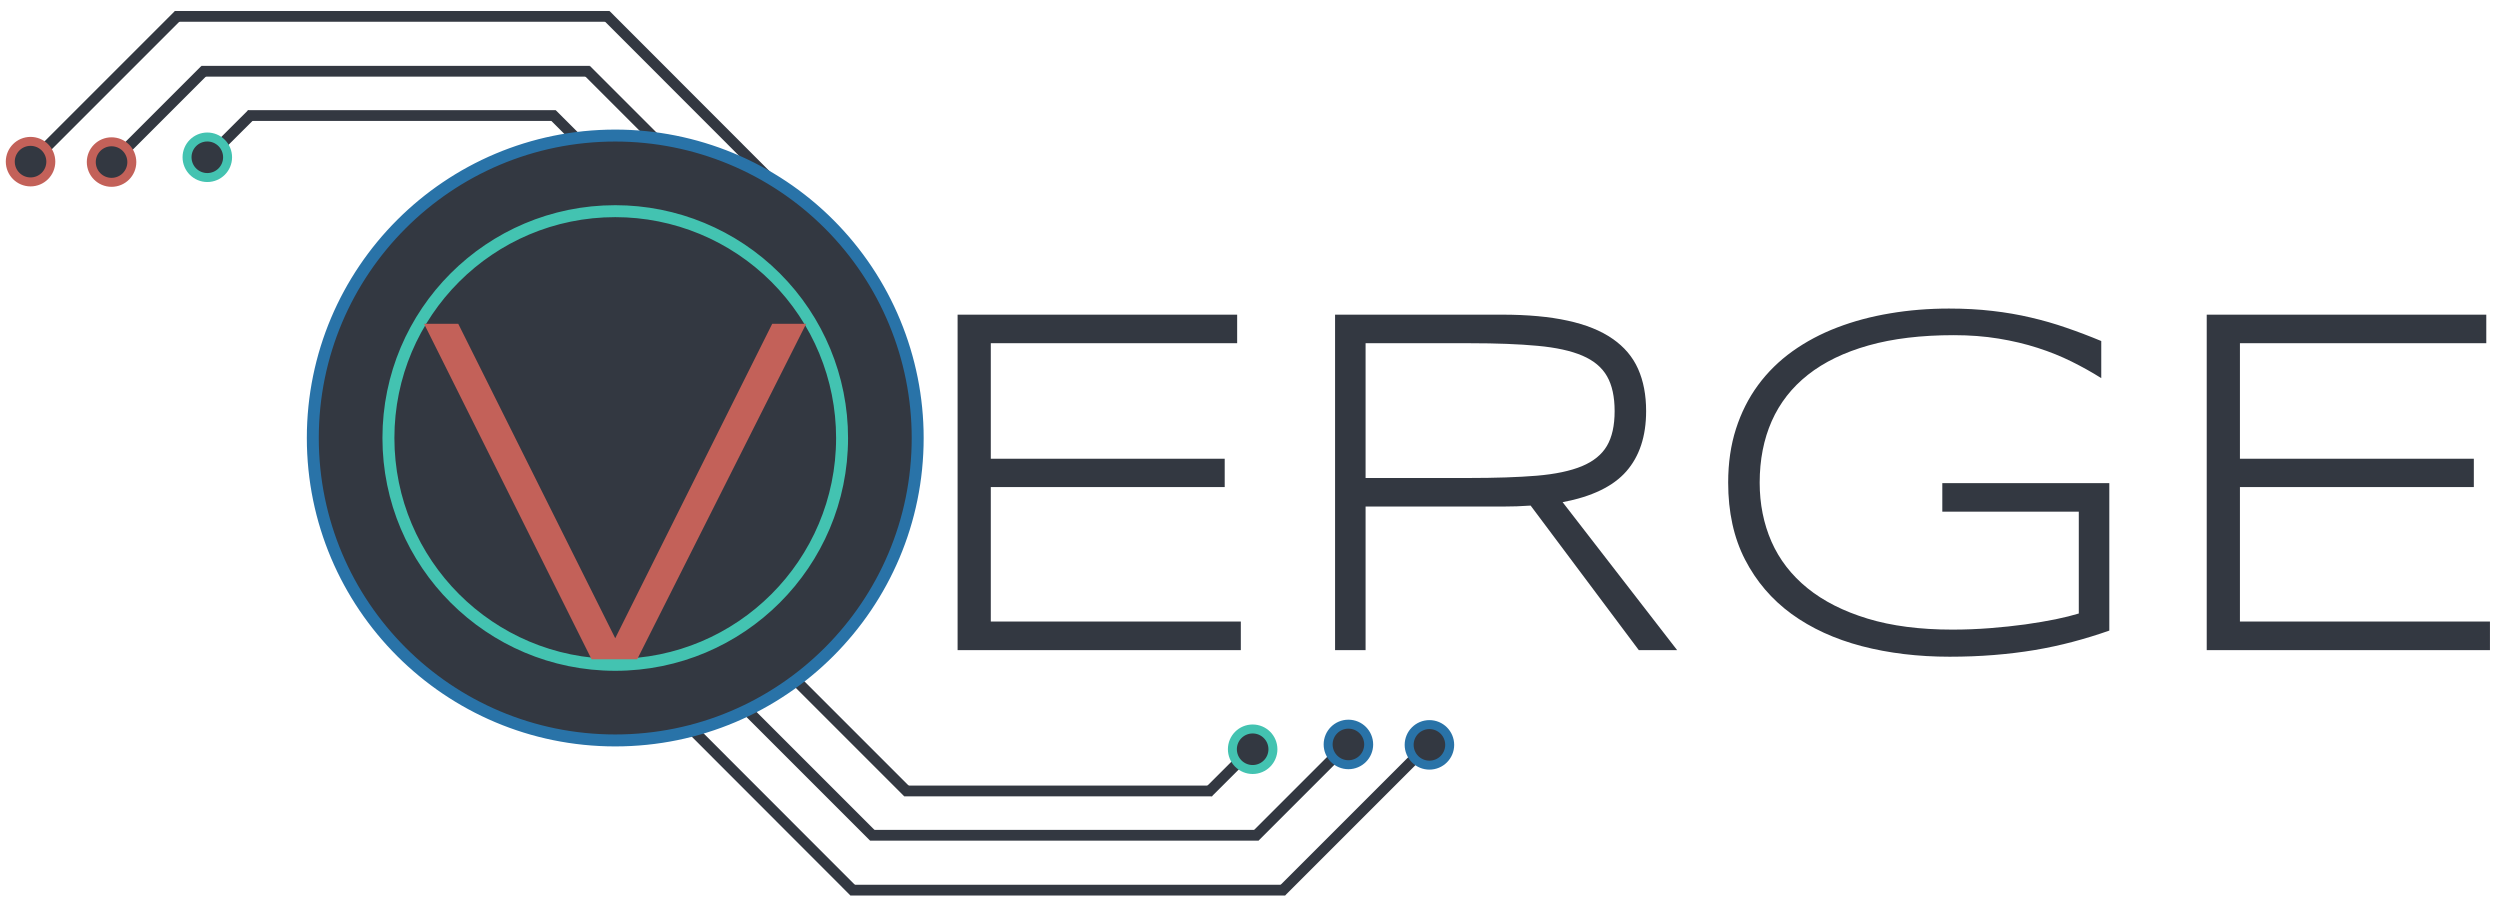 <?xml version="1.0" standalone="yes"?>

<svg version="1.1" viewBox="0.0 0.0 836.407 303.286" fill="none" stroke="none" stroke-linecap="square" stroke-miterlimit="10" xmlns="http://www.w3.org/2000/svg" xmlns:xlink="http://www.w3.org/1999/xlink"><clipPath id="p.0"><path d="m0 0l836.407 0l0 303.286l-836.407 0l0 -303.286z" clip-rule="nonzero"></path></clipPath><g clip-path="url(#p.0)"><path fill="#000000" fill-opacity="0.0" d="m0 0l836.407 0l0 303.286l-836.407 0z" fill-rule="nonzero"></path><path fill="#333841" d="m201.412 6.23l54.37 54.426l2.533 -2.533l-54.37 -54.426z" fill-rule="nonzero"></path><path fill="#333841" d="m58.496 7.28l145.436 0l0 -3.602l-145.436 0z" fill-rule="nonzero"></path><path fill="#333841" d="m58.482 3.711l-45.364 45.364l2.533 2.533l45.364 -45.364z" fill-rule="nonzero"></path><path fill="#333841" d="m3.438 54.08l0 0c0 -3.746 3.036 -6.782 6.782 -6.782l0 0c1.799 0 3.524 0.715 4.796 1.986c1.272 1.272 1.986 2.997 1.986 4.796l0 0c0 3.746 -3.036 6.782 -6.782 6.782l0 0c-3.746 0 -6.782 -3.036 -6.782 -6.782z" fill-rule="nonzero"></path><path stroke="#c36159" stroke-width="3.0" stroke-linejoin="round" stroke-linecap="butt" d="m3.438 54.08l0 0c0 -3.746 3.036 -6.782 6.782 -6.782l0 0c1.799 0 3.524 0.715 4.796 1.986c1.272 1.272 1.986 2.997 1.986 4.796l0 0c0 3.746 -3.036 6.782 -6.782 6.782l0 0c-3.746 0 -6.782 -3.036 -6.782 -6.782z" fill-rule="nonzero"></path><path fill="#333841" d="m194.81 24.568l22.964 22.964l2.533 -2.533l-22.964 -22.964z" fill-rule="nonzero"></path><path fill="#333841" d="m67.376 25.638l129.93 0l0 -3.602l-129.93 0z" fill-rule="nonzero"></path><path fill="#333841" d="m67.36 22.072l-27.157 27.157l2.533 2.533l27.157 -27.157z" fill-rule="nonzero"></path><path fill="#333841" d="m30.541 54.222l0 0c0 -3.746 3.036 -6.782 6.782 -6.782l0 0c1.799 0 3.524 0.715 4.796 1.986c1.272 1.272 1.986 2.997 1.986 4.796l0 0c0 3.746 -3.036 6.782 -6.782 6.782l0 0c-3.746 0 -6.782 -3.036 -6.782 -6.782z" fill-rule="nonzero"></path><path stroke="#c36159" stroke-width="3.0" stroke-linejoin="round" stroke-linecap="butt" d="m30.541 54.222l0 0c0 -3.746 3.036 -6.782 6.782 -6.782l0 0c1.799 0 3.524 0.715 4.796 1.986c1.272 1.272 1.986 2.997 1.986 4.796l0 0c0 3.746 -3.036 6.782 -6.782 6.782l0 0c-3.746 0 -6.782 -3.036 -6.782 -6.782z" fill-rule="nonzero"></path><path fill="#333841" d="m183.416 39.418l8.358 8.358l2.533 -2.533l-8.358 -8.358z" fill-rule="nonzero"></path><path fill="#333841" d="m82.913 40.459l103.027 0l0 -3.602l-103.027 0z" fill-rule="nonzero"></path><path fill="#333841" d="m83.011 36.859l-10.778 10.75l2.533 2.533l10.778 -10.75z" fill-rule="nonzero"></path><path fill="#333841" d="m62.578 52.616l0 0c0 -3.746 3.036 -6.782 6.782 -6.782l0 0c1.799 0 3.524 0.715 4.796 1.986c1.272 1.272 1.986 2.997 1.986 4.796l0 0c0 3.746 -3.036 6.782 -6.782 6.782l0 0c-3.746 0 -6.782 -3.036 -6.782 -6.782z" fill-rule="nonzero"></path><path stroke="#43c3b1" stroke-width="3.0" stroke-linejoin="round" stroke-linecap="butt" d="m62.578 52.616l0 0c0 -3.746 3.036 -6.782 6.782 -6.782l0 0c1.799 0 3.524 0.715 4.796 1.986c1.272 1.272 1.986 2.997 1.986 4.796l0 0c0 3.746 -3.036 6.782 -6.782 6.782l0 0c-3.746 0 -6.782 -3.036 -6.782 -6.782z" fill-rule="nonzero"></path><path fill="#333841" d="m287.04 297.056l-54.37 -54.426l-2.533 2.533l54.37 54.426z" fill-rule="nonzero"></path><path fill="#333841" d="m429.956 296.006l-145.436 0l0 3.602l145.436 0z" fill-rule="nonzero"></path><path fill="#333841" d="m429.97 299.575l45.364 -45.364l-2.533 -2.533l-45.364 45.364z" fill-rule="nonzero"></path><path fill="#333841" d="m485.014 249.206l0 0c0 3.746 -3.036 6.782 -6.782 6.782l0 0c-1.799 0 -3.524 -0.715 -4.796 -1.986c-1.272 -1.272 -1.986 -2.997 -1.986 -4.796l0 0c0 -3.746 3.036 -6.782 6.782 -6.782l0 0c3.746 0 6.782 3.036 6.782 6.782z" fill-rule="nonzero"></path><path stroke="#2973a8" stroke-width="3.0" stroke-linejoin="round" stroke-linecap="butt" d="m485.014 249.206l0 0c0 3.746 -3.036 6.782 -6.782 6.782l0 0c-1.799 0 -3.524 -0.715 -4.796 -1.986c-1.272 -1.272 -1.986 -2.997 -1.986 -4.796l0 0c0 -3.746 3.036 -6.782 6.782 -6.782l0 0c3.746 0 6.782 3.036 6.782 6.782z" fill-rule="nonzero"></path><path fill="#333841" d="m293.64 278.719l-41.819 -41.819l-2.533 2.533l41.819 41.819z" fill-rule="nonzero"></path><path fill="#333841" d="m421.076 277.648l-129.93 0l0 3.602l129.93 0z" fill-rule="nonzero"></path><path fill="#333841" d="m421.092 281.214l27.157 -27.157l-2.533 -2.533l-27.157 27.157z" fill-rule="nonzero"></path><path fill="#333841" d="m457.911 249.064l0 0c0 3.746 -3.036 6.782 -6.782 6.782l0 0c-1.799 0 -3.524 -0.715 -4.796 -1.986c-1.272 -1.272 -1.986 -2.997 -1.986 -4.796l0 0c0 -3.746 3.036 -6.782 6.782 -6.782l0 0c3.746 0 6.782 3.036 6.782 6.782z" fill-rule="nonzero"></path><path stroke="#2973a8" stroke-width="3.0" stroke-linejoin="round" stroke-linecap="butt" d="m457.911 249.064l0 0c0 3.746 -3.036 6.782 -6.782 6.782l0 0c-1.799 0 -3.524 -0.715 -4.796 -1.986c-1.272 -1.272 -1.986 -2.997 -1.986 -4.796l0 0c0 -3.746 3.036 -6.782 6.782 -6.782l0 0c3.746 0 6.782 3.036 6.782 6.782z" fill-rule="nonzero"></path><path fill="#333841" d="m305.038 263.87l-36.697 -36.697l-2.533 2.533l36.697 36.697z" fill-rule="nonzero"></path><path fill="#333841" d="m405.539 262.827l-103.027 0l0 3.602l103.027 0z" fill-rule="nonzero"></path><path fill="#333841" d="m405.44 266.427l10.778 -10.75l-2.533 -2.533l-10.778 10.75z" fill-rule="nonzero"></path><path fill="#333841" d="m425.874 250.67l0 0c0 3.746 -3.036 6.782 -6.782 6.782l0 0c-1.799 0 -3.524 -0.715 -4.796 -1.986c-1.272 -1.272 -1.986 -2.997 -1.986 -4.796l0 0c0 -3.746 3.036 -6.782 6.782 -6.782l0 0c3.746 0 6.782 3.036 6.782 6.782z" fill-rule="nonzero"></path><path stroke="#43c3b1" stroke-width="3.0" stroke-linejoin="round" stroke-linecap="butt" d="m425.874 250.67l0 0c0 3.746 -3.036 6.782 -6.782 6.782l0 0c-1.799 0 -3.524 -0.715 -4.796 -1.986c-1.272 -1.272 -1.986 -2.997 -1.986 -4.796l0 0c0 -3.746 3.036 -6.782 6.782 -6.782l0 0c3.746 0 6.782 3.036 6.782 6.782z" fill-rule="nonzero"></path><path fill="#333841" d="m104.654 146.539l0 0c0 -55.882 45.302 -101.184 101.184 -101.184l0 0c26.836 0 52.572 10.66 71.548 29.636c18.976 18.976 29.636 44.712 29.636 71.548l0 0c0 55.882 -45.302 101.184 -101.184 101.184l0 0c-55.882 0 -101.184 -45.302 -101.184 -101.184z" fill-rule="nonzero"></path><path stroke="#2973a8" stroke-width="4.0" stroke-linejoin="round" stroke-linecap="butt" d="m104.654 146.539l0 0c0 -55.882 45.302 -101.184 101.184 -101.184l0 0c26.836 0 52.572 10.66 71.548 29.636c18.976 18.976 29.636 44.712 29.636 71.548l0 0c0 55.882 -45.302 101.184 -101.184 101.184l0 0c-55.882 0 -101.184 -45.302 -101.184 -101.184z" fill-rule="nonzero"></path><path fill="#333841" d="m129.95 146.539l0 0c0 -41.912 33.976 -75.888 75.888 -75.888l0 0c20.127 0 39.429 7.995 53.661 22.227c14.232 14.232 22.227 33.534 22.227 53.661l0 0c0 41.912 -33.976 75.888 -75.888 75.888l0 0c-41.912 0 -75.888 -33.976 -75.888 -75.888z" fill-rule="nonzero"></path><path stroke="#43c3b1" stroke-width="4.0" stroke-linejoin="round" stroke-linecap="butt" d="m129.95 146.539l0 0c0 -41.912 33.976 -75.888 75.888 -75.888l0 0c20.127 0 39.429 7.995 53.661 22.227c14.232 14.232 22.227 33.534 22.227 53.661l0 0c0 41.912 -33.976 75.888 -75.888 75.888l0 0c-41.912 0 -75.888 -33.976 -75.888 -75.888z" fill-rule="nonzero"></path><path fill="#333841" d="m320.376 105.273l0 112.235l94.757 0l0 -9.557l-83.648 0l0 -45.008l78.256 0l0 -9.475l-78.256 0l0 -38.637l82.422 0l0 -9.557z" fill-rule="evenodd"></path><path fill="#333841" d="m491.674 114.83c8.986 0 16.564 0.29 22.736 0.871c6.19 0.563 11.191 1.661 15.003 3.295c3.812 1.634 6.562 3.939 8.25 6.916c1.688 2.959 2.532 6.834 2.532 11.626c0 4.847 -0.862 8.731 -2.587 11.654c-1.706 2.904 -4.493 5.164 -8.359 6.78c-3.867 1.597 -8.904 2.659 -15.112 3.186c-6.208 0.508 -13.805 0.762 -22.791 0.762l-34.472 0l0 -45.09zm-45.01 -9.557l0 112.235l10.211 0l0 -48.031l45.663 0c1.688 0 3.322 -0.027 4.901 -0.082c1.579 -0.054 3.131 -0.136 4.656 -0.245l36.187 48.357l12.825 0l-38.311 -49.501c9.802 -1.852 16.909 -5.291 21.32 -10.32c4.411 -5.046 6.617 -11.763 6.617 -20.149c0 -5.391 -0.899 -10.102 -2.696 -14.131c-1.797 -4.03 -4.647 -7.388 -8.55 -10.074c-3.885 -2.705 -8.877 -4.72 -14.976 -6.045c-6.099 -1.343 -13.424 -2.015 -21.974 -2.015z" fill-rule="evenodd"></path><path fill="#333841" d="m652.108 103.231c-6.862 0 -13.451 0.535 -19.768 1.606c-6.317 1.053 -12.217 2.632 -17.699 4.738c-5.464 2.088 -10.447 4.738 -14.949 7.951c-4.484 3.213 -8.323 6.989 -11.518 11.327c-3.177 4.32 -5.636 9.194 -7.379 14.622c-1.743 5.409 -2.614 11.409 -2.614 17.998c0 9.857 1.879 18.434 5.636 25.731c3.758 7.297 8.94 13.36 15.548 18.188c6.626 4.81 14.459 8.404 23.499 10.782c9.04 2.36 18.842 3.54 29.407 3.54c5.174 0 10.111 -0.191 14.813 -0.572c4.72 -0.381 9.267 -0.935 13.642 -1.661c4.393 -0.744 8.641 -1.661 12.743 -2.75c4.121 -1.089 8.196 -2.342 12.226 -3.758l0 -49.338l-55.874 0l0 9.557l45.663 0l0 34.063c-2.124 0.653 -4.711 1.298 -7.76 1.933c-3.05 0.617 -6.426 1.189 -10.129 1.715c-3.703 0.508 -7.642 0.926 -11.817 1.253c-4.157 0.327 -8.359 0.49 -12.607 0.49c-10.837 0 -20.286 -1.225 -28.345 -3.676c-8.06 -2.451 -14.776 -5.854 -20.15 -10.211c-5.355 -4.357 -9.358 -9.539 -12.008 -15.547c-2.632 -6.027 -3.948 -12.607 -3.948 -19.741c0 -7.624 1.343 -14.485 4.03 -20.585c2.705 -6.099 6.753 -11.273 12.144 -15.52c5.391 -4.248 12.144 -7.515 20.258 -9.802c8.114 -2.287 17.617 -3.431 28.509 -3.431c5.337 0 10.329 0.381 14.976 1.144c4.665 0.762 9.022 1.797 13.07 3.104c4.066 1.307 7.851 2.832 11.354 4.574c3.522 1.743 6.835 3.594 9.939 5.555l0 -12.416c-3.921 -1.634 -7.815 -3.113 -11.681 -4.438c-3.867 -1.343 -7.842 -2.487 -11.926 -3.431c-4.084 -0.962 -8.359 -1.697 -12.825 -2.205c-4.466 -0.526 -9.285 -0.79 -14.459 -0.79z" fill-rule="evenodd"></path><path fill="#333841" d="m738.288 105.273l0 112.235l94.757 0l0 -9.557l-83.648 0l0 -45.008l78.256 0l0 -9.475l-78.256 0l0 -38.637l82.422 0l0 -9.557z" fill-rule="evenodd"></path><path fill="#c36159" d="m141.876 108.322l56.037 112.235l15.275 0l56.528 -112.235l-11.355 0l-52.525 105.21l-52.525 -105.21z" fill-rule="evenodd"></path></g></svg>

